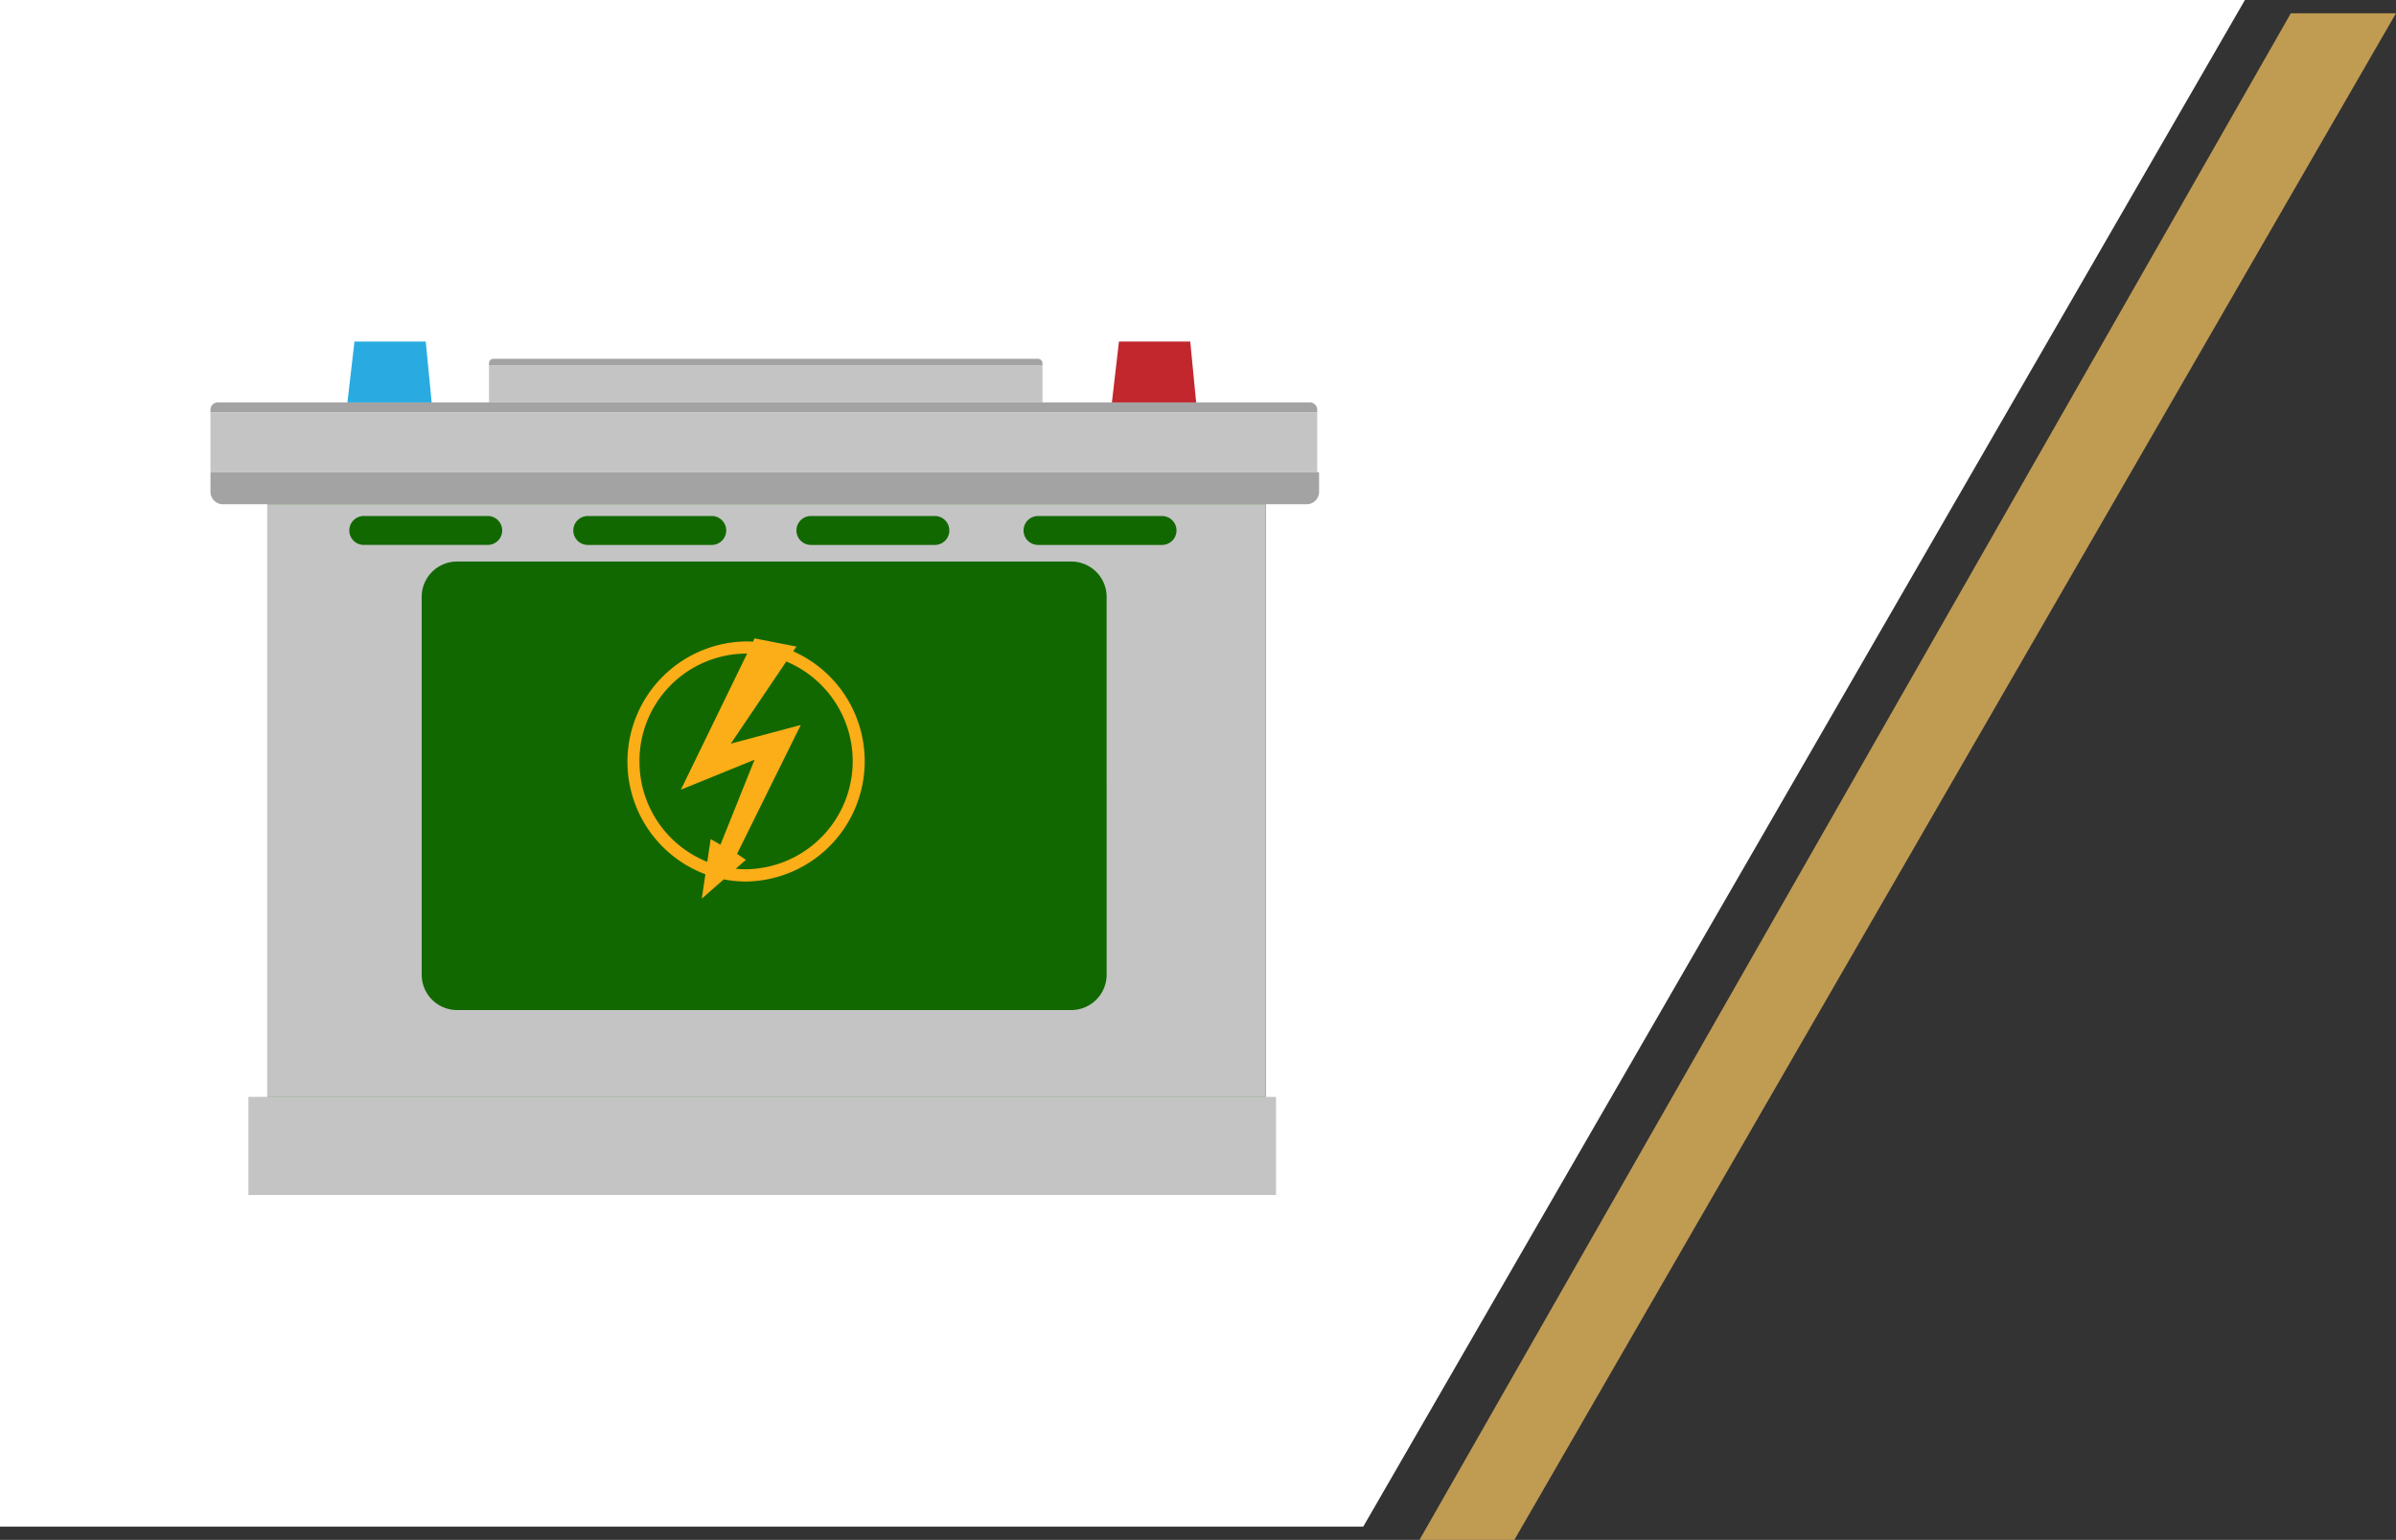 <svg xmlns="http://www.w3.org/2000/svg" xmlns:xlink="http://www.w3.org/1999/xlink" width="274.1" height="176.18" viewBox="0 0 274.1 176.18">
  <rect x="0" y="0" width="274.1" height="176.18" fill="#333333" stroke="none"/>
  <defs>
    <clipPath id="clip-path">
      <rect id="Rectangle_398" data-name="Rectangle 398" width="126.825" height="97.645" fill="none"/>
    </clipPath>
  </defs>
  <g id="Group_862" data-name="Group 862" transform="translate(0 0)">
    <path id="Path_432" data-name="Path 432" d="M0,0V174.662H155.953L256.817,0Z" fill="#fff"/>
    <path id="Path_433" data-name="Path 433" d="M526.73,3.991,427.045,178.654H437.9L538.76,3.991Z" transform="translate(-264.66 -2.474)" fill="#c09b52"/>
    <g id="Group_861" data-name="Group 861" transform="translate(25.734 26.351)">
      <g id="Group_867" data-name="Group 867" transform="translate(-1.656 12.723)">
        <rect id="Rectangle_394" data-name="Rectangle 394" width="114.224" height="67.798" transform="translate(6.505 18.62)" fill="#126800"/>
        <g id="Group_866" data-name="Group 866">
          <g id="Group_865" data-name="Group 865" clip-path="url(#clip-path)">
            <path id="Path_636" data-name="Path 636" d="M151.722,6.27H88.4V6a.516.516,0,0,1,.516-.516h62.287a.516.516,0,0,1,.516.516Z" transform="translate(-56.542 -3.507)" fill="#a3a3a3"/>
            <path id="Path_637" data-name="Path 637" d="M126.61,20.45H0v-.29a.828.828,0,0,1,.828-.828H125.781a.828.828,0,0,1,.828.828Z" transform="translate(0 -12.364)" fill="#a3a3a3"/>
            <rect id="Rectangle_395" data-name="Rectangle 395" width="63.319" height="4.203" transform="translate(31.861 2.764)" fill="#c4c4c4"/>
            <rect id="Rectangle_396" data-name="Rectangle 396" width="126.61" height="6.868" transform="translate(0 8.086)" fill="#c4c4c4"/>
            <path id="Path_638" data-name="Path 638" d="M125.393,45.158H1.433A1.433,1.433,0,0,1,0,43.725V41.491H126.825v2.234a1.433,1.433,0,0,1-1.433,1.433" transform="translate(0 -26.537)" fill="#a3a3a3"/>
            <path id="Path_639" data-name="Path 639" d="M18.048,119.463H132.272v-67.8H18.048ZM80.231,53.008H94.414a1.654,1.654,0,0,1,0,3.309H80.231a1.654,1.654,0,0,1,0-3.309m-25.525,0H68.889a1.654,1.654,0,1,1,0,3.309H54.706a1.654,1.654,0,0,1,0-3.309M27.425,54.662a1.655,1.655,0,0,1,1.654-1.655H43.262a1.654,1.654,0,1,1,0,3.309H29.079a1.654,1.654,0,0,1-1.654-1.654m86.638,50.823a4.045,4.045,0,0,1-4.045,4.045H39.751a4.045,4.045,0,0,1-4.045-4.045V62.261a4.045,4.045,0,0,1,4.045-4.045h70.266a4.045,4.045,0,0,1,4.045,4.045ZM120.4,56.317H106.214a1.654,1.654,0,0,1,0-3.309H120.4a1.654,1.654,0,0,1,0,3.309" transform="translate(-11.543 -33.045)" fill="#c4c4c4"/>
            <rect id="Rectangle_397" data-name="Rectangle 397" width="117.559" height="11.226" transform="translate(4.339 86.419)" fill="#c4c4c4"/>
            <path id="Path_640" data-name="Path 640" d="M44.274,0h8.154l.678,6.967H43.467Z" transform="translate(-27.801 0)" fill="#29abe2"/>
            <path id="Path_641" data-name="Path 641" d="M286.938,0h8.154l.678,6.967h-9.639Z" transform="translate(-183.008 0)" fill="#c1272d"/>
            <path id="Path_642" data-name="Path 642" d="M151.317,95.719l.368-.544-4.792-.934-.182.373c-.261-.015-.523-.025-.788-.025a13.76,13.76,0,0,0-4.652,26.639l-.417,2.794,2.515-2.211a13.465,13.465,0,0,0,2.554.246,13.761,13.761,0,0,0,5.393-26.338m-17.588,12.6a12.268,12.268,0,0,1,12.195-12.34l.12,0-7.578,15.572,8.427-3.427-3.9,9.721-1.119-.644-.389,2.606a12.339,12.339,0,0,1-7.753-11.492m12.195,12.34c-.4,0-.793-.021-1.182-.059l1.163-1.023-1.017-.678,7.288-14.746-8,2.135,6.347-9.4a12.363,12.363,0,0,1-4.6,23.769" transform="translate(-84.651 -60.276)" fill="#fbae17"/>
          </g>
        </g>
      </g>
    </g>
  </g>
</svg>
